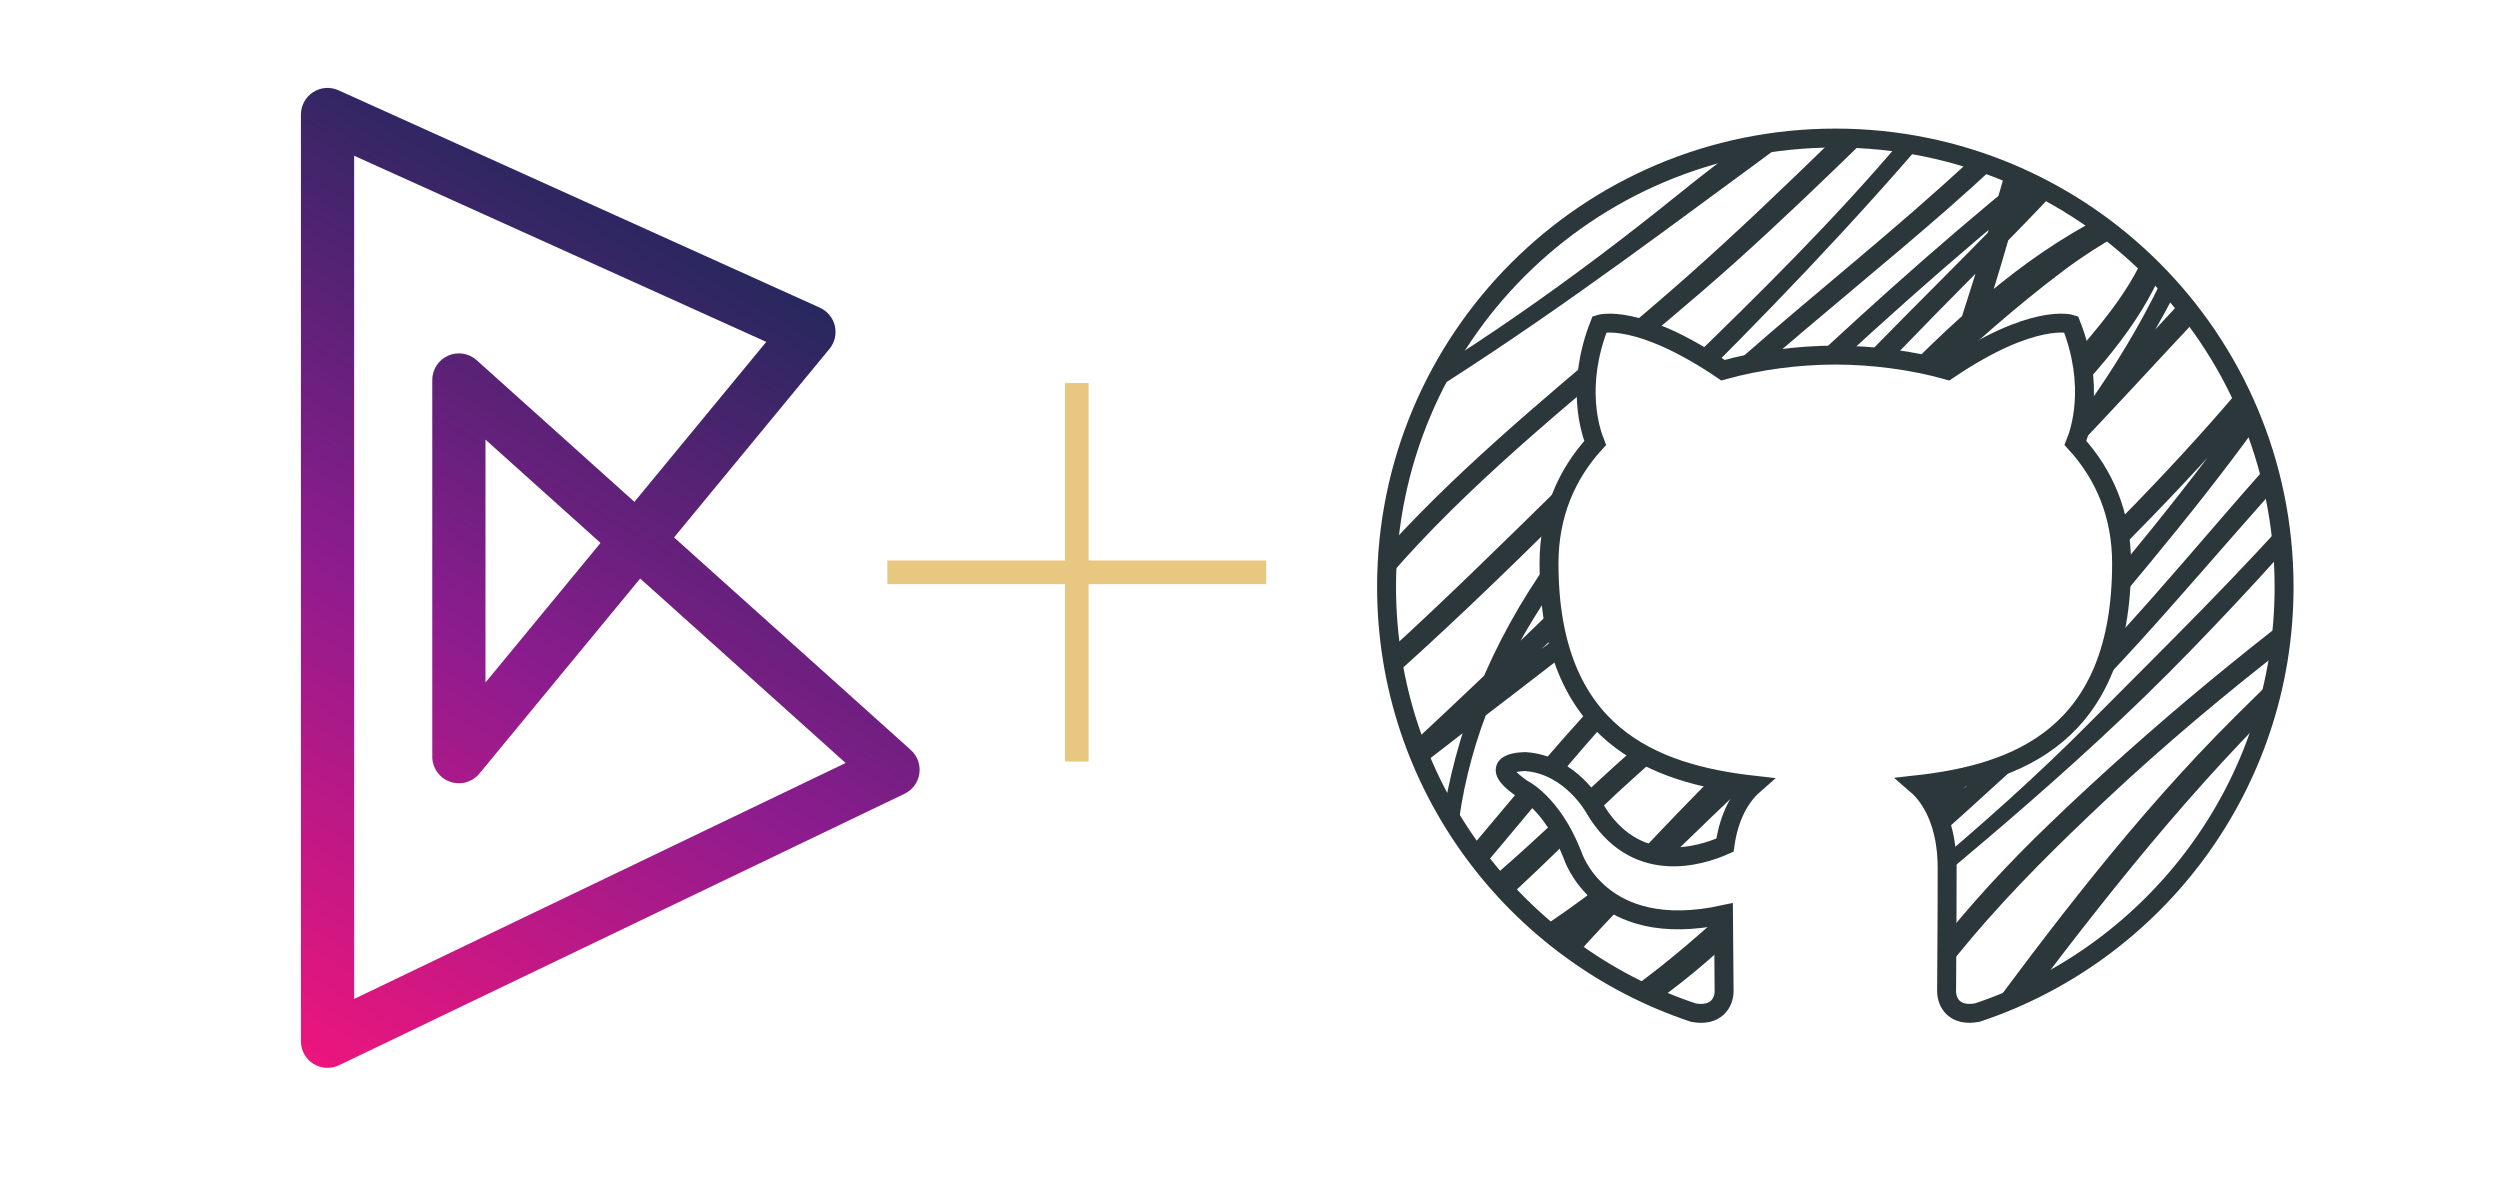 <?xml version="1.0" encoding="UTF-8" standalone="no"?>
<!-- Created with Inkscape (http://www.inkscape.org/) -->

<svg
   xmlns:dc="http://purl.org/dc/elements/1.1/"
   xmlns:cc="http://creativecommons.org/ns#"
   xmlns:rdf="http://www.w3.org/1999/02/22-rdf-syntax-ns#"
   xmlns:svg="http://www.w3.org/2000/svg"
   xmlns="http://www.w3.org/2000/svg"
   xmlns:xlink="http://www.w3.org/1999/xlink"
   xmlns:sodipodi="http://sodipodi.sourceforge.net/DTD/sodipodi-0.dtd"
   xmlns:inkscape="http://www.inkscape.org/namespaces/inkscape"
   width="210mm"
   height="100mm"
   viewBox="0 0 210 100"
   version="1.1"
   id="svg8"
   inkscape:export-filename="/home/linarcx/bitmap.png"
   inkscape:export-xdpi="96"
   inkscape:export-ydpi="96"
   inkscape:version="0.92.2 5c3e80d, 2017-08-06"
   sodipodi:docname="blogit.svg">
  <defs
     id="defs2">
    <clipPath
       clipPathUnits="userSpaceOnUse"
       id="clipPath768">
      <path
         d="m 2218.36,3127.43 h -27.26 v -949.31 c 0,-9.38 4.8,-18.07 12.74,-23.07 7.95,-5 17.86,-5.57 26.32,-1.5 l 579.28,278.09 c 8.21,3.95 13.9,11.7 15.19,20.72 1.29,9.03 -2,18.06 -8.78,24.15 l -444.72,399.28 c -8.02,7.2 -19.48,9.01 -29.32,4.62 -9.84,-4.39 -16.16,-14.13 -16.16,-24.9 v -385.82 c 0,-11.53 7.2,-21.77 18.05,-25.66 10.85,-3.9 22.92,-0.58 30.25,8.32 l 358.59,435.02 c 5.39,6.54 7.44,15.27 5.52,23.52 -1.92,8.25 -7.62,15.18 -15.33,18.67 l -493.14,222.72 c -8.48,3.83 -18.2,3.1 -26.01,-1.94 -7.81,-5.05 -12.48,-13.61 -12.48,-22.91 h 27.26 l -11.22,-24.85 460.65,-208.04 -287.61,-348.91 v 248.76 l 368.92,-331.23 -503.47,-241.7 v 905.97 h -27.27 l -11.22,-24.85 z"
         id="path766"
         inkscape:connector-curvature="0" />
    </clipPath>
    <linearGradient
       x1="0"
       y1="0"
       x2="1"
       y2="0"
       gradientUnits="userSpaceOnUse"
       gradientTransform="matrix(465.168,805.695,805.695,-465.168,2156.23,2182.52)"
       spreadMethod="pad"
       id="linearGradient776">
      <stop
         style="stop-opacity:1;stop-color:#ed157d"
         offset="0"
         id="stop770" />
      <stop
         style="stop-opacity:1;stop-color:#8c1c8e"
         offset="0.495"
         id="stop772" />
      <stop
         style="stop-opacity:1;stop-color:#26285d"
         offset="1"
         id="stop774" />
    </linearGradient>
    <path
       d="m 256,24.784 c -130.933,0 -237.083,106.133 -237.083,237.118 0,104.699 67.907,193.55 162.136,224.93 11.869,2.158 16.194,-5.183 16.194,-11.444 0,-5.625 -0.187,-20.536 -0.328,-40.33 -65.943,14.327 -79.847,-31.77 -79.847,-31.77 -10.79,-27.382 -26.339,-34.652 -26.339,-34.652 -21.518,-14.734 1.646,-14.434 1.646,-14.434 23.809,1.681 36.324,24.428 36.324,24.428 21.129,36.244 55.48,25.737 69.004,19.688 2.131,-15.336 8.251,-25.736 15.026,-31.68 -52.65,-5.962 -107.99,-26.356 -107.99,-117.188 0,-25.843 9.251,-47.034 24.384,-63.591 -2.423,-6.014 -10.551,-30.106 2.344,-62.759 0,0 19.883,-6.368 65.192,24.322 18.909,-5.271 39.216,-7.907 59.354,-7.995 20.139,0.088 40.428,2.724 59.337,7.995 45.292,-30.69 65.175,-24.322 65.175,-24.322 12.912,32.653 4.784,56.745 2.335,62.759 15.168,16.557 24.375,37.748 24.375,63.591 0,91.096 -55.454,111.138 -108.265,117.01 8.5,7.323 16.105,21.758 16.105,43.886 0,31.699 -0.291,57.259 -0.291,65.042 0,6.333 4.289,13.691 16.309,11.374 C 425.21,455.382 493.082,366.567 493.082,261.903 493.083,130.917 386.968,24.784 256,24.784"
       id="SVGID_1_"
       inkscape:connector-curvature="0" />
  </defs>
  <sodipodi:namedview
     id="base"
     pagecolor="#ffffff"
     bordercolor="#666666"
     borderopacity="1.0"
     inkscape:pageopacity="0"
     inkscape:pageshadow="2"
     inkscape:zoom="0.35"
     inkscape:cx="273.3388"
     inkscape:cy="152.77833"
     inkscape:document-units="mm"
     inkscape:current-layer="layer1"
     showgrid="false"
     showguides="true"
     inkscape:guide-bbox="true"
     units="mm"
     height="197mm"
     inkscape:window-width="1366"
     inkscape:window-height="721"
     inkscape:window-x="0"
     inkscape:window-y="20"
     inkscape:window-maximized="1" />
  <g
     inkscape:label="Layer 1"
     inkscape:groupmode="layer"
     id="layer1"
     transform="translate(0,-197)">
    <g
       transform="matrix(0.082,0,0,-0.082,-154.393,463.071)"
       id="g762">
      <g
         id="g764"
         clip-path="url(#clipPath768)">
        <path
           d="m 2218.36,3127.43 h -27.26 v -949.31 c 0,-9.38 4.8,-18.07 12.74,-23.07 7.95,-5 17.86,-5.57 26.32,-1.5 l 579.28,278.09 c 8.21,3.95 13.9,11.7 15.19,20.72 1.29,9.03 -2,18.06 -8.78,24.15 l -444.72,399.28 c -8.02,7.2 -19.48,9.01 -29.32,4.62 -9.84,-4.39 -16.16,-14.13 -16.16,-24.9 v -385.82 c 0,-11.53 7.2,-21.77 18.05,-25.66 10.85,-3.9 22.92,-0.58 30.25,8.32 l 358.59,435.02 c 5.39,6.54 7.44,15.27 5.52,23.52 -1.92,8.25 -7.62,15.18 -15.33,18.67 l -493.14,222.72 c -8.48,3.83 -18.2,3.1 -26.01,-1.94 -7.81,-5.05 -12.48,-13.61 -12.48,-22.91 h 27.26 l -11.22,-24.85 460.65,-208.04 -287.61,-348.91 v 248.76 l 368.92,-331.23 -503.47,-241.7 v 905.97 h -27.27 l -11.22,-24.85 11.22,24.85"
           style="fill:url(#linearGradient776);fill-opacity:1;fill-rule:nonzero;stroke:none"
           id="path778"
           inkscape:connector-curvature="0" />
      </g>
    </g>
    <g
       id="g44"
       transform="matrix(0.159,0,0,0.159,113.463,204.656)">
      <g
         id="g42">
        <defs
           id="defs33">
          <path
             d="m 256,24.784 c -130.933,0 -237.083,106.133 -237.083,237.118 0,104.699 67.907,193.55 162.136,224.93 11.869,2.158 16.194,-5.183 16.194,-11.444 0,-5.625 -0.187,-20.536 -0.328,-40.33 -65.943,14.327 -79.847,-31.77 -79.847,-31.77 -10.79,-27.382 -26.339,-34.652 -26.339,-34.652 -21.518,-14.734 1.646,-14.434 1.646,-14.434 23.809,1.681 36.324,24.428 36.324,24.428 21.129,36.244 55.48,25.737 69.004,19.688 2.131,-15.336 8.251,-25.736 15.026,-31.68 -52.65,-5.962 -107.99,-26.356 -107.99,-117.188 0,-25.843 9.251,-47.034 24.384,-63.591 -2.423,-6.014 -10.551,-30.106 2.344,-62.759 0,0 19.883,-6.368 65.192,24.322 18.909,-5.271 39.216,-7.907 59.354,-7.995 20.139,0.088 40.428,2.724 59.337,7.995 45.292,-30.69 65.175,-24.322 65.175,-24.322 12.912,32.653 4.784,56.745 2.335,62.759 15.168,16.557 24.375,37.748 24.375,63.591 0,91.096 -55.454,111.138 -108.265,117.01 8.5,7.323 16.105,21.758 16.105,43.886 0,31.699 -0.291,57.259 -0.291,65.042 0,6.333 4.289,13.691 16.309,11.374 C 425.21,455.382 493.082,366.567 493.082,261.903 493.083,130.917 386.968,24.784 256,24.784"
             id="path54"
             inkscape:connector-curvature="0" />
        </defs>
        <clipPath
           id="SVGID_2_">
          <use
             id="use35"
             overflow="visible"
             xlink:href="#SVGID_1_"
             style="overflow:visible"
             x="0"
             y="0"
             width="100%"
             height="100%" />
        </clipPath>
        <path
           id="path38"
           d="m -344.516,131.907 c 70.587,-80.051 161.366,-138.202 247.572,-199.768 94.936,-67.801 182.646,-145.171 284.577,-202.828 -2.282,-2.963 -4.572,-5.926 -6.863,-8.897 -74.603,95.713 -186.333,153.378 -288.309,214.997 -54.385,32.866 -105.275,70.711 -158.934,104.665 -61.972,39.224 -126.156,74.841 -188.377,113.676 -5.483,3.423 -1.919,11.869 4.36,10.348 110.422,-26.746 206.826,-89.381 307.793,-138.91 103.728,-50.89 213.938,-86.1 318.293,-135.478 -1.901,-3.264 -3.813,-6.519 -5.714,-9.782 -196.77,134.382 -377.045,300.453 -603.479,384.695 2.132,2.769 4.264,5.546 6.395,8.313 57.736,-96.588 166.823,-157.093 254.108,-223.718 94.812,-72.364 173.226,-163.523 268.515,-235.207 11.56,-8.694 23.686,-16.565 35.847,-24.375 15.822,-10.162 18.396,-16.901 14.354,7.005 -4.077,24.101 -18.44,46.07 -31.805,65.988 -30.008,44.735 -71.321,82.182 -110.351,118.85 -88.496,83.146 -179.222,174.12 -253.399,270.373 3.263,1.901 6.518,3.812 9.781,5.713 75.805,-100.303 182.124,-166.99 279.863,-243.538 91.646,-71.79 188.509,-152.176 303.336,-182.318 43.823,-11.506 13.779,41.754 4.775,57.559 -14.257,25.039 -34.644,46.442 -54.773,66.811 C 256.327,-6.747 213.246,22.068 172.81,54.722 62.6,143.741 -61.019,219.855 -198.787,256.931 c 2.132,2.768 4.263,5.545 6.395,8.313 52.332,-87.665 159.756,-124.219 231.254,-193.426 62.953,-60.929 123.485,-131.755 201.43,-174.048 -2.768,-2.131 -5.545,-4.263 -8.313,-6.395 C 187.925,2.823 51.465,42.676 -18.105,134.348 -78.6,214.08 -135.735,312.641 -163.86,409.275 c -1.247,4.28 2.856,7.933 6.96,6.96 39.093,-9.233 64.229,-45.212 85.269,-76.796 C -36.182,286.25 -10.365,227.072 21.536,171.786 61.813,101.995 130.719,59.171 195.682,13.932 c 39.985,-27.851 81.819,-52.828 125.263,-74.876 9.481,-4.696 19.06,-9.171 28.744,-13.435 18.087,-18.37 23.455,-20.634 16.114,-6.792 -3.883,8.685 -8.968,16.849 -14,24.897 C 294.367,35.805 208.373,113.945 131.117,189.007 72.134,246.335 12.629,307.37 -52.899,357.411 c 2.769,2.132 5.546,4.264 8.314,6.395 C -5.44,249.387 116.206,168.311 202.686,90.781 250.322,48.08 294.951,2.125 341.428,-41.814 c 28.789,-27.223 58.789,-53.013 90.381,-76.928 15.832,-11.993 32.539,-22.712 49.432,-33.113 1.857,-1.141 -6.121,31.495 -7.04,34.033 C 434.037,-6.269 327.622,78.912 249.518,163.95 149.089,273.284 15.884,346.612 -89.859,450.525 c -5.333,5.253 2.44,12.426 8.013,8.013 C 19.802,377.887 110.236,284.764 203.403,194.746 251.03,148.738 299.825,103.994 350.83,61.735 c 31.301,-25.94 63.954,-50.147 97.412,-73.213 19.219,-13.249 17.565,-15.752 12.983,11.869 -2.512,15.168 -6.783,29.974 -11.259,44.646 -62.804,205.579 -287.734,310.827 -401.42,483.486 -4.051,6.165 5.634,11.596 9.782,5.714 C 148.585,406.162 269.788,306.025 377.946,194.029 425.6,144.696 469.901,92.505 521.313,46.886 525.152,43.481 621.37,-21.773 621.901,-17.581 625.642,12.154 614.011,43.18 602.186,69.793 556.673,172.184 467.947,255.392 390.248,333.753 279.871,445.077 143.686,526.64 37.49,642.651 c 2.671,2.671 5.343,5.343 8.014,8.014 C 139.016,535.131 258.043,444.67 365.759,343.278 459.872,254.675 532.485,134.755 649.063,73.003 c 22.429,-11.887 23.57,-11.516 18.803,7.217 -4.033,15.858 -11.808,30.584 -19.555,44.868 -14.567,26.834 -34.175,50.935 -53.774,74.178 -39.295,46.601 -84.225,88.319 -127.403,131.25 -105.486,104.886 -178.948,236.49 -278.403,346.718 2.972,2.291 5.935,4.581 8.897,6.863 28.107,-49.44 48.928,-101.808 74.019,-152.681 30.346,-61.521 78.141,-110.971 127.687,-157.403 60.946,-57.126 128.12,-107.504 197.053,-154.502 29.487,-20.103 59.744,-39.074 90.257,-57.568 3.281,-1.99 43.939,-24.923 44.054,-24.481 4.44,16.398 2.574,35.068 0.301,51.554 -14.929,108.352 -94.67,210.991 -157.111,297.242 -94.629,130.71 -225.004,230.306 -325.458,356.206 3.157,1.84 6.314,3.68 9.463,5.51 33.317,-100.87 105.125,-180.019 176.181,-256.39 67.668,-72.728 133.585,-150.169 212.663,-210.867 4.581,-3.529 50.085,-29.85 50.032,-31.593 0.708,23.429 -8.058,47.079 -17.229,68.164 -17.707,40.693 -46.99,76.619 -75.522,110.033 -51.97,60.849 -110.988,115.648 -164.762,174.924 -64.299,70.853 -130.879,145.277 -218.015,188.138 -3.944,1.945 3.379,-50.767 5.324,-59.275 4.892,-21.386 12.675,-42.081 20.608,-62.477 18.122,-46.548 43.107,-90.522 68.747,-133.249 42.144,-70.233 87.205,-139.927 133.727,-207.33 52.235,-75.69 113.554,-154.335 195.646,-199.193 -2.582,-2.583 -5.165,-5.165 -7.747,-7.748 -62.609,106.504 -144.915,204.429 -231.21,292.643 -83.332,85.188 -160.888,179.399 -268.197,235.614 2.769,2.131 5.546,4.263 8.313,6.395 C 170.783,624.3 227.838,497.285 307.473,390.003 380.094,292.167 468.635,207.509 527.946,100.014 531.51,93.54 522.267,88.357 518.164,94.301 447.471,196.728 354.676,274.222 268.646,362.524 232.171,399.962 196.422,437.994 154.562,469.559 134.53,484.664 112.472,496.472 88.379,503.575 50.65,514.701 55.46,453.365 54.806,428.221 49.835,236.334 247.809,135.844 363.891,16.631 c -3.157,-1.84 -6.314,-3.679 -9.463,-5.51 -26.092,96.66 -54.862,192.666 -106.876,279.014 -65.677,109.049 -169.634,180.839 -289.369,219.745 1.831,3.148 3.671,6.306 5.511,9.464 58.107,-47.946 104.47,-108.167 153.017,-165.311 38.057,-44.788 80.13,-86.286 120.628,-128.862 43.869,-46.106 88.684,-92.3 139.636,-130.667 9.632,-7.244 19.803,-13.629 30.229,-19.643 12.392,-7.146 20.166,-18.104 16.362,-1.486 -6.031,26.347 -27.957,50.572 -44.894,70.357 -66.943,78.202 -152.663,136.097 -229.211,203.827 -49.379,43.7 -95.033,93.45 -154.503,123.725 -18.255,9.295 -38.385,13.479 -58.709,10.542 -33.44,-4.829 -13.408,-53.499 -6.253,-69.959 13.541,-31.105 36.73,-58.055 56.692,-85.136 4.334,-5.891 -5.501,-11.524 -9.782,-5.714 -21.73,29.487 -119.195,150.655 -43.673,171.723 75.08,20.943 160.526,-78.521 207.569,-122 57.815,-53.429 121.885,-99.641 180.125,-152.707 41.1,-37.447 115.145,-97.111 115.764,-159.208 0.036,-3.626 -3.652,-6.509 -7.164,-5.457 C 340.844,79.955 267.71,176.509 206.808,240.932 170.581,279.245 133.709,316.604 99.543,356.82 53.977,410.451 10.215,466.348 -44.32,511.33 c -4.413,3.645 0.31,11.153 5.511,9.464 C 77.955,482.852 176.012,415.838 245.679,314.013 306.935,224.472 337.404,117.659 365.343,14.127 366.812,8.705 359.877,4.522 355.88,8.617 281.905,84.608 191.657,142.282 123.264,224.172 53.499,307.698 28.584,408.055 55.941,513.674 c 0.628,2.415 2.972,4.184 5.456,4.157 88.639,-0.885 159.111,-89.258 215.255,-147.304 86.356,-89.283 180.081,-167.344 251.296,-270.513 -3.264,-1.902 -6.519,-3.812 -9.782,-5.713 -61.53,111.527 -154.016,200.466 -229.449,302.097 -76.469,103.011 -129.89,230.529 -153.177,356.357 -0.901,4.892 3.697,8.81 8.314,6.395 103.735,-54.349 181.407,-144.216 261.139,-227.707 89.347,-93.538 176.561,-192.736 242.336,-304.618 2.937,-5.006 -2.839,-10.427 -7.747,-7.748 C 519.465,284.72 440.627,415.908 370.623,528.824 301.283,640.671 206.1,762.033 206.976,900.279 c 0.026,4.661 4.696,6.554 8.517,4.892 126.369,-55.207 210.09,-176.517 303.946,-272.222 75.213,-76.689 191.888,-175.499 188.359,-293.704 -0.133,-4.387 -4.679,-6.916 -8.518,-4.891 -102.4,54.154 -175.994,147.4 -254.674,229.759 -79.131,82.819 -161.003,169.945 -197.628,280.854 -1.707,5.165 5.882,9.985 9.464,5.51 108.335,-135.796 245.945,-244.007 347.054,-386.128 39.932,-56.135 77.149,-114.41 106.628,-176.772 23.137,-48.926 43.982,-106.928 29.31,-161.179 -0.964,-3.573 -5.147,-5.174 -8.313,-3.388 -130.207,73.656 -253.984,160.251 -362,264.076 -42.666,41.011 -79.98,85.958 -107.247,138.617 -26.074,50.36 -45.894,103.223 -74.028,152.681 -3.113,5.483 4.493,11.736 8.897,6.863 C 301.408,569.218 379.725,432.758 491.209,322.592 563.785,250.874 671.908,163.721 683.919,54.891 684.308,51.344 679.992,48.293 676.755,49.434 554.958,92.399 478.277,211.639 392.743,301.205 279.031,420.277 141.678,513.939 37.49,642.651 c -4.492,5.555 2.99,13.488 8.014,8.014 120.46,-131.604 274.069,-227.106 398.396,-355.306 48.997,-50.536 95.802,-103.505 135.177,-161.976 30.929,-45.911 60.292,-102.135 53.11,-159.181 -0.415,-3.272 -3.369,-6.934 -7.163,-5.457 C 510.789,13.118 435.895,119.551 352.519,203.865 248.182,309.369 134.531,406.516 48.546,528.523 c 3.264,1.902 6.519,3.813 9.782,5.714 129.154,-196.159 393.859,-311.534 418.649,-567.729 0.416,-4.246 -5.12,-7.093 -8.517,-4.891 -209.188,136.115 -364.026,334.786 -558.319,488.908 2.671,2.671 5.342,5.342 8.013,8.013 C -19.104,396.866 51.669,345.374 121,291.548 183.557,242.966 239.108,190.271 293.899,133.304 371.544,52.555 483.77,-45.706 496.878,-164.141 c 0.486,-4.422 -5.121,-6.846 -8.518,-4.891 C 369.173,-100.293 280.172,7.104 178.249,97.423 94.254,171.857 -17.637,250.112 -55.499,360.799 c -1.513,4.422 4.343,9.429 8.313,6.395 C 29.831,308.37 99.471,236.333 168.298,168.462 217.402,120.047 265.409,70.334 309.994,17.7 c 27.099,-31.981 57.355,-67.138 71.259,-107.326 1.327,-3.839 -2.998,-8.526 -6.96,-6.961 C 303.512,-68.648 238.877,-29.91 176.577,13.48 128.854,46.718 72.09,81.794 36.252,128.298 c -62.582,81.236 -85.87,206.976 -173.005,267.524 -27.161,18.883 -10.276,-2.856 -2.821,-21.686 11.852,-29.938 26.533,-58.824 41.374,-87.365 C -69.261,231.141 -36.926,175.97 2.024,126.698 71.082,39.333 199.422,4.362 242.893,-105.618 c 1.945,-4.926 -4.352,-8.535 -8.313,-6.395 C 160.33,-71.717 102.32,-5.835 42.559,52.44 c -75.001,73.143 -189.747,115.004 -244.733,207.091 -2.564,4.307 1.637,9.596 6.395,8.313 C -50.254,228.681 68.005,146.084 187.44,57.879 263.829,1.461 376.038,-74.636 381.46,-179.513 c 0.15,-2.821 -2.698,-6.005 -5.661,-5.66 -119.454,14.036 -222.544,96.757 -314.464,168.017 -108.008,83.729 -227.92,158.739 -311.269,269.011 -4.423,5.846 5.403,11.392 9.781,5.713 75.63,-98.137 168.769,-190.234 259,-275.007 56.374,-52.969 143.182,-126.492 139.75,-212.026 -0.168,-4.298 -4.67,-7.031 -8.518,-4.891 -118.85,66.368 -207.745,174.853 -311.994,260.484 -92.202,75.734 -212.105,135.788 -275.068,241.098 -2.397,4.016 1.601,10.101 6.394,8.313 227.514,-84.64 408.47,-250.809 606.186,-385.827 6.067,-4.148 0.876,-12.895 -5.714,-9.782 -100.058,47.353 -206.19,80.334 -305.662,129.022 -104.17,51.006 -203.863,116.658 -317.717,144.234 1.45,3.449 2.909,6.898 4.36,10.348 62.22,-38.844 126.076,-74.965 188.376,-113.677 57.789,-35.908 112.271,-76.468 170.546,-111.687 99.102,-59.885 206.499,-116.746 278.996,-209.745 3.759,-4.838 -0.875,-12.285 -6.863,-8.897 -101.852,57.622 -190.013,134.63 -284.576,202.838 -86.755,62.565 -178.551,120.664 -249.872,201.528 -4.802,5.457 3.175,13.497 8.013,8.013 z"
           clip-path="url(#SVGID_2_)"
           inkscape:connector-curvature="0"
           style="fill:#2b373a" />
        <use
           id="use40"
           stroke-miterlimit="10"
           overflow="visible"
           xlink:href="#SVGID_1_"
           style="overflow:visible;fill:none;stroke:#2b373a;stroke-width:10;stroke-miterlimit:10"
           x="0"
           y="0"
           width="100%"
           height="100%" />
      </g>
    </g>
    <g
       id="g132"
       transform="matrix(0.052,0,0,0.052,74.538,229.162)"
       style="fill:#e8c880">
      <g
         id="g74"
         style="fill:#e8c880">
        <g
           id="plus"
           style="fill:#e8c880">
          <g
             id="g71"
             style="fill:#e8c880">
            <polygon
               id="polygon69"
               points="612,286.893 325.116,286.893 325.116,0.296 286.903,0.296 286.903,286.893 0,286.893 0,325.107 286.903,325.107 286.903,611.704 325.116,611.704 325.116,325.107 612,325.107 "
               style="fill:#e8c880" />
          </g>
        </g>
      </g>
      <g
         id="g76"
         style="fill:#e8c880" />
      <g
         id="g78"
         style="fill:#e8c880" />
      <g
         id="g80"
         style="fill:#e8c880" />
      <g
         id="g82"
         style="fill:#e8c880" />
      <g
         id="g84"
         style="fill:#e8c880" />
      <g
         id="g86"
         style="fill:#e8c880" />
      <g
         id="g88"
         style="fill:#e8c880" />
      <g
         id="g90"
         style="fill:#e8c880" />
      <g
         id="g92"
         style="fill:#e8c880" />
      <g
         id="g94"
         style="fill:#e8c880" />
      <g
         id="g96"
         style="fill:#e8c880" />
      <g
         id="g98"
         style="fill:#e8c880" />
      <g
         id="g100"
         style="fill:#e8c880" />
      <g
         id="g102"
         style="fill:#e8c880" />
      <g
         id="g104"
         style="fill:#e8c880" />
    </g>
  </g>
</svg>

